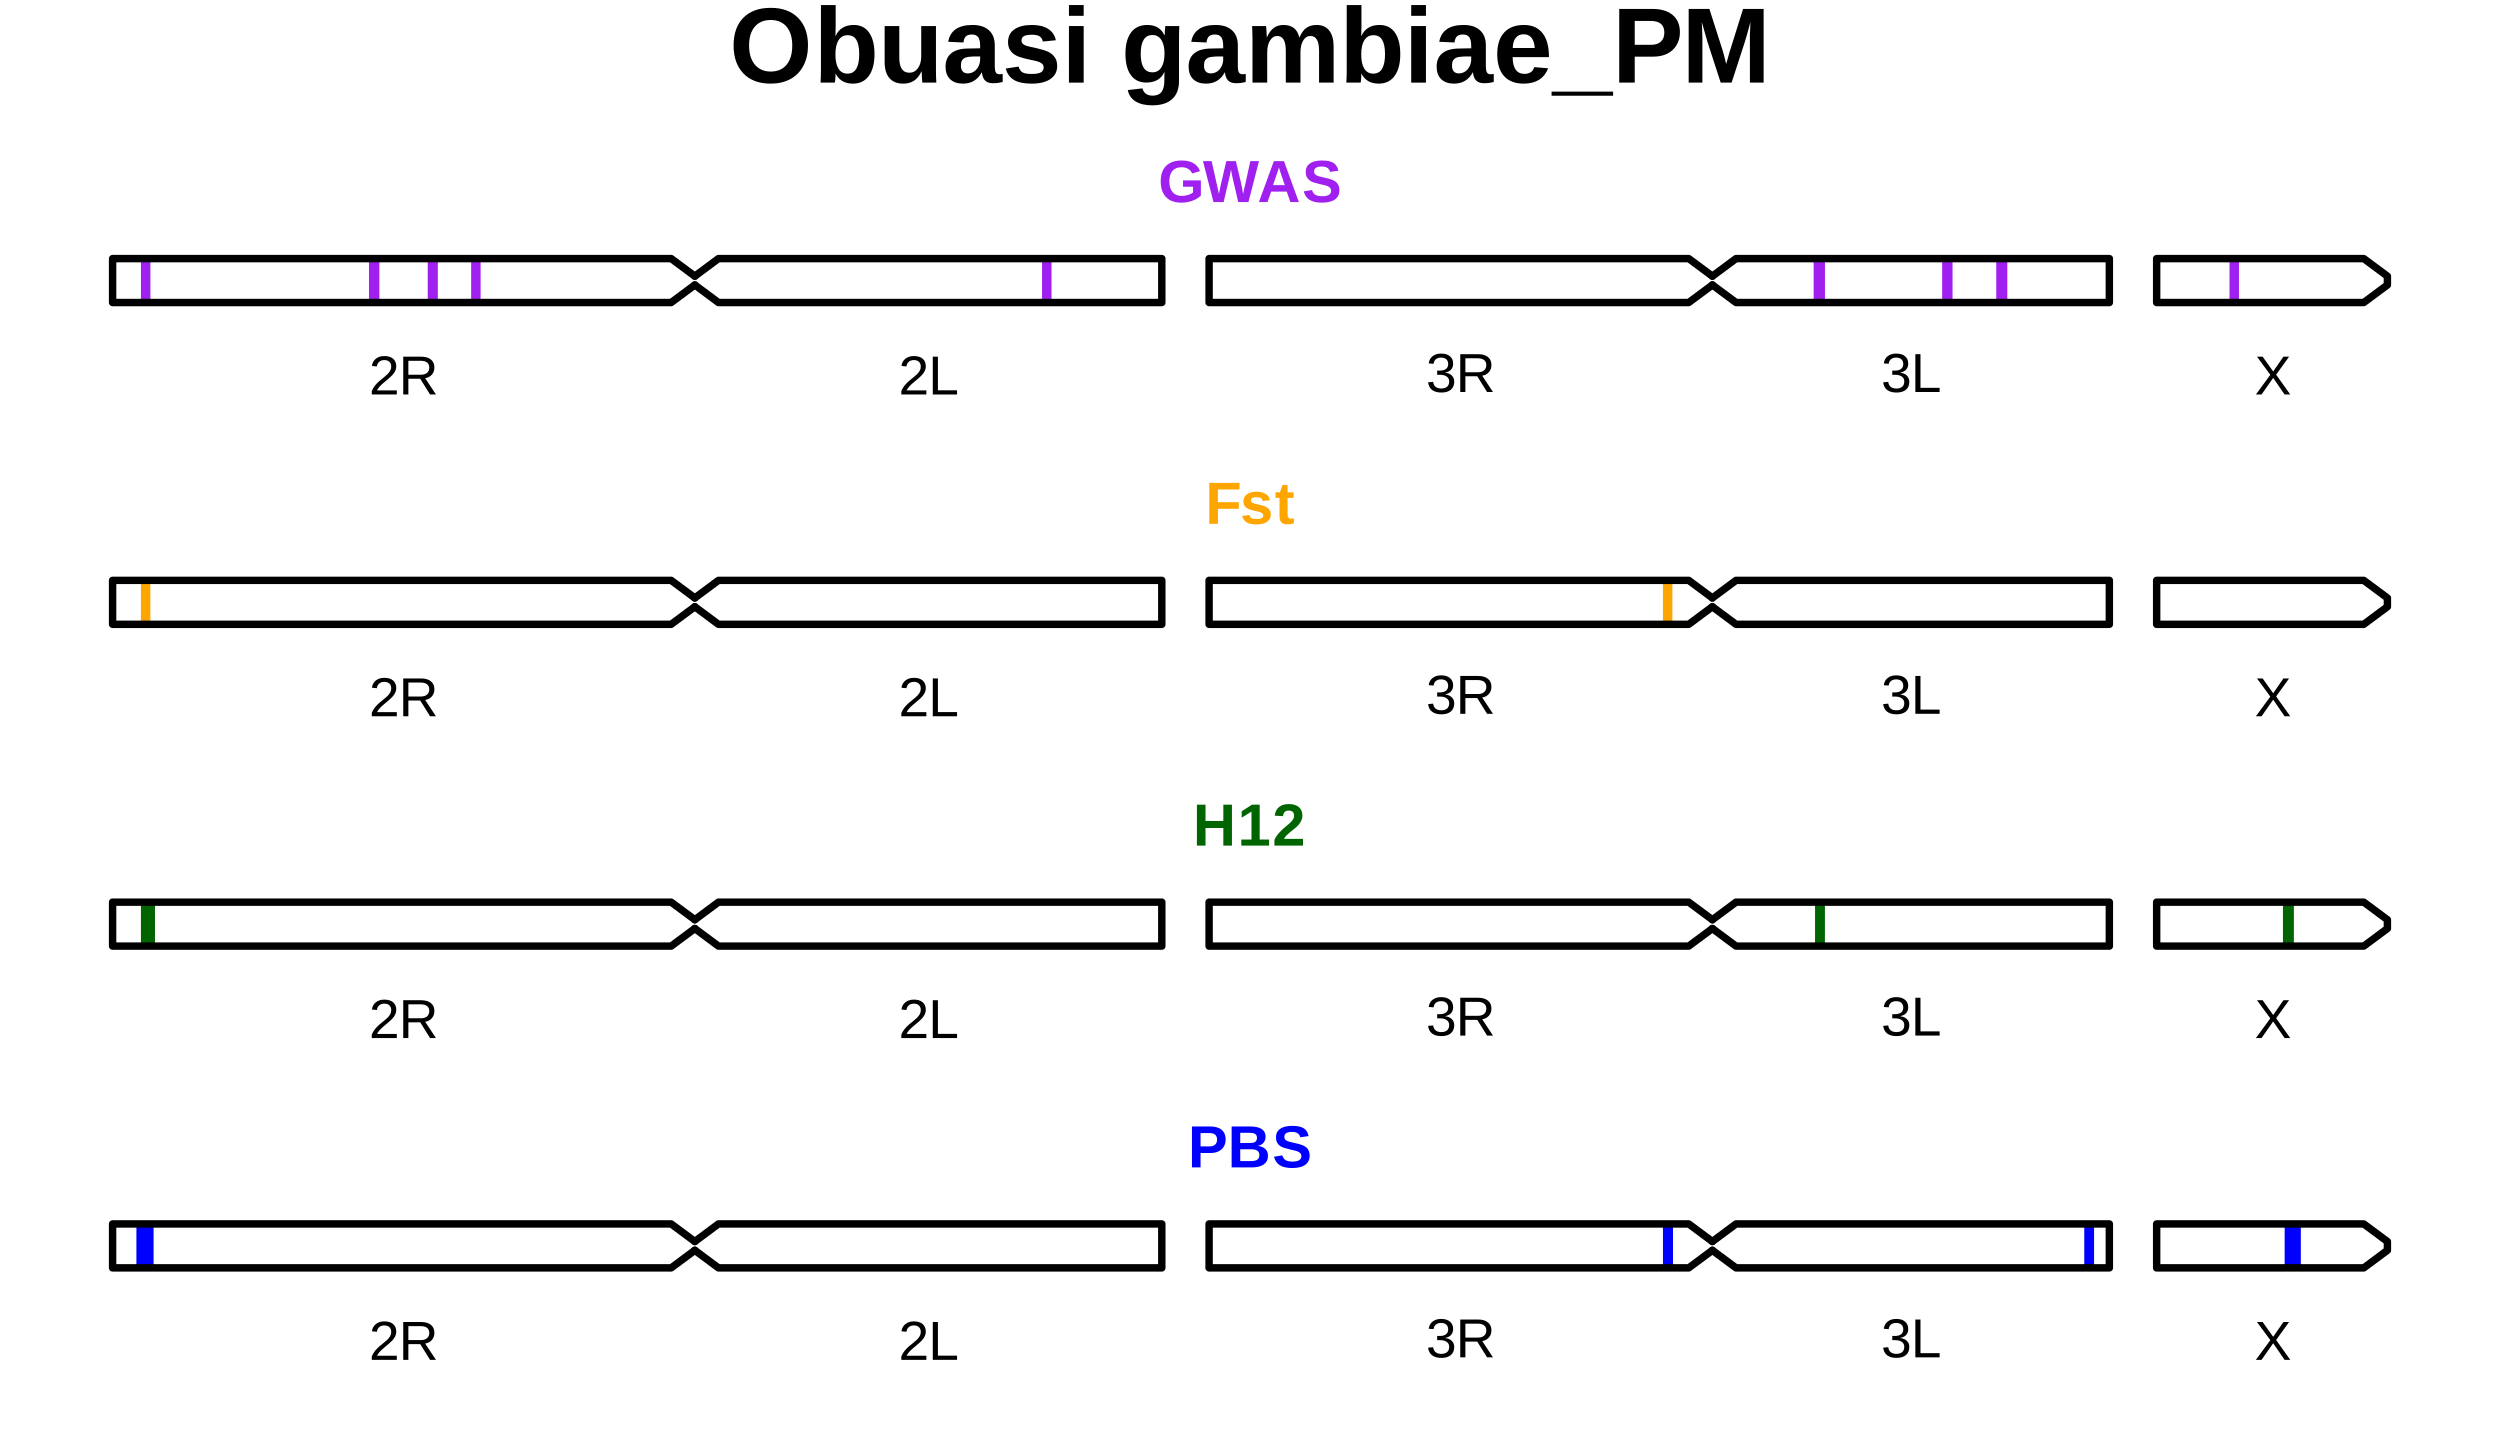 <?xml version="1.0" encoding="UTF-8"?>
<svg xmlns="http://www.w3.org/2000/svg" xmlns:xlink="http://www.w3.org/1999/xlink" width="504pt" height="288pt" viewBox="0 0 504 288" version="1.1">
<defs>
<g>
<symbol overflow="visible" id="glyph0-0">
<path style="stroke:none;" d="M 1.109 -7.625 L 7.203 -7.625 L 7.203 0 L 1.109 0 Z M 1.516 -7.219 L 1.516 -0.406 L 6.797 -0.406 L 6.797 -7.219 Z M 1.516 -7.219 "/>
</symbol>
<symbol overflow="visible" id="glyph0-1">
<path style="stroke:none;" d="M 0.562 0 L 0.562 -0.688 C 0.738 -1.113 0.957 -1.488 1.219 -1.812 C 1.488 -2.133 1.77 -2.426 2.062 -2.688 C 2.363 -2.945 2.656 -3.188 2.938 -3.406 C 3.227 -3.633 3.488 -3.859 3.719 -4.078 C 3.945 -4.305 4.129 -4.539 4.266 -4.781 C 4.41 -5.031 4.484 -5.312 4.484 -5.625 C 4.484 -6.039 4.359 -6.363 4.109 -6.594 C 3.867 -6.82 3.531 -6.938 3.094 -6.938 C 2.676 -6.938 2.332 -6.82 2.062 -6.594 C 1.801 -6.375 1.645 -6.062 1.594 -5.656 L 0.594 -5.75 C 0.664 -6.352 0.926 -6.836 1.375 -7.203 C 1.82 -7.566 2.395 -7.75 3.094 -7.75 C 3.863 -7.75 4.457 -7.566 4.875 -7.203 C 5.289 -6.836 5.5 -6.32 5.5 -5.656 C 5.5 -5.363 5.43 -5.066 5.297 -4.766 C 5.16 -4.473 4.957 -4.18 4.688 -3.891 C 4.414 -3.598 3.906 -3.145 3.156 -2.531 C 2.738 -2.195 2.406 -1.891 2.156 -1.609 C 1.914 -1.336 1.738 -1.078 1.625 -0.828 L 5.609 -0.828 L 5.609 0 Z M 0.562 0 "/>
</symbol>
<symbol overflow="visible" id="glyph0-2">
<path style="stroke:none;" d="M 6.312 0 L 4.328 -3.172 L 1.938 -3.172 L 1.938 0 L 0.906 0 L 0.906 -7.625 L 4.5 -7.625 C 5.363 -7.625 6.023 -7.43 6.484 -7.047 C 6.953 -6.672 7.188 -6.141 7.188 -5.453 C 7.188 -4.879 7.02 -4.398 6.688 -4.016 C 6.363 -3.629 5.91 -3.383 5.328 -3.281 L 7.5 0 Z M 6.156 -5.438 C 6.156 -5.883 6.004 -6.223 5.703 -6.453 C 5.398 -6.68 4.969 -6.797 4.406 -6.797 L 1.938 -6.797 L 1.938 -3.984 L 4.438 -3.984 C 4.988 -3.984 5.41 -4.109 5.703 -4.359 C 6.004 -4.617 6.156 -4.977 6.156 -5.438 Z M 6.156 -5.438 "/>
</symbol>
<symbol overflow="visible" id="glyph0-3">
<path style="stroke:none;" d="M 0.906 0 L 0.906 -7.625 L 1.938 -7.625 L 1.938 -0.844 L 5.797 -0.844 L 5.797 0 Z M 0.906 0 "/>
</symbol>
<symbol overflow="visible" id="glyph0-4">
<path style="stroke:none;" d="M 5.688 -2.109 C 5.688 -1.398 5.461 -0.852 5.016 -0.469 C 4.566 -0.082 3.926 0.109 3.094 0.109 C 2.32 0.109 1.703 -0.062 1.234 -0.406 C 0.773 -0.758 0.504 -1.273 0.422 -1.953 L 1.438 -2.047 C 1.562 -1.148 2.113 -0.703 3.094 -0.703 C 3.582 -0.703 3.969 -0.82 4.25 -1.062 C 4.531 -1.301 4.672 -1.66 4.672 -2.141 C 4.672 -2.555 4.508 -2.879 4.188 -3.109 C 3.863 -3.348 3.406 -3.469 2.812 -3.469 L 2.25 -3.469 L 2.25 -4.312 L 2.781 -4.312 C 3.32 -4.312 3.738 -4.426 4.031 -4.656 C 4.32 -4.883 4.469 -5.207 4.469 -5.625 C 4.469 -6.031 4.348 -6.348 4.109 -6.578 C 3.867 -6.816 3.508 -6.938 3.031 -6.938 C 2.602 -6.938 2.254 -6.828 1.984 -6.609 C 1.723 -6.391 1.57 -6.082 1.531 -5.688 L 0.547 -5.766 C 0.617 -6.379 0.879 -6.863 1.328 -7.219 C 1.773 -7.57 2.348 -7.75 3.047 -7.75 C 3.816 -7.75 4.41 -7.566 4.828 -7.203 C 5.254 -6.848 5.469 -6.352 5.469 -5.719 C 5.469 -5.238 5.332 -4.844 5.062 -4.531 C 4.789 -4.227 4.395 -4.023 3.875 -3.922 L 3.875 -3.891 C 4.445 -3.828 4.891 -3.633 5.203 -3.312 C 5.523 -3 5.688 -2.598 5.688 -2.109 Z M 5.688 -2.109 "/>
</symbol>
<symbol overflow="visible" id="glyph0-5">
<path style="stroke:none;" d="M 6.031 0 L 3.734 -3.344 L 1.391 0 L 0.25 0 L 3.156 -3.969 L 0.469 -7.625 L 1.609 -7.625 L 3.734 -4.641 L 5.797 -7.625 L 6.938 -7.625 L 4.328 -4 L 7.172 0 Z M 6.031 0 "/>
</symbol>
<symbol overflow="visible" id="glyph1-0">
<path style="stroke:none;" d="M 1.203 -8.25 L 7.797 -8.25 L 7.797 0 L 1.203 0 Z M 1.641 -7.812 L 1.641 -0.453 L 7.344 -0.453 L 7.344 -7.812 Z M 1.641 -7.812 "/>
</symbol>
<symbol overflow="visible" id="glyph1-1">
<path style="stroke:none;" d="M 4.719 -1.234 C 5.164 -1.234 5.598 -1.297 6.016 -1.422 C 6.441 -1.555 6.773 -1.727 7.016 -1.938 L 7.016 -3.078 L 5 -3.078 L 5 -4.359 L 8.594 -4.359 L 8.594 -1.312 C 8.156 -0.863 7.582 -0.508 6.875 -0.25 C 6.176 0 5.441 0.125 4.672 0.125 C 3.328 0.125 2.297 -0.242 1.578 -0.984 C 0.859 -1.734 0.5 -2.797 0.5 -4.172 C 0.5 -5.523 0.859 -6.562 1.578 -7.281 C 2.305 -8.008 3.352 -8.375 4.719 -8.375 C 6.656 -8.375 7.891 -7.66 8.422 -6.234 L 6.828 -5.75 C 6.648 -6.164 6.379 -6.477 6.016 -6.688 C 5.648 -6.906 5.219 -7.016 4.719 -7.016 C 3.906 -7.016 3.285 -6.77 2.859 -6.281 C 2.441 -5.789 2.234 -5.086 2.234 -4.172 C 2.234 -3.234 2.453 -2.508 2.891 -2 C 3.328 -1.488 3.938 -1.234 4.719 -1.234 Z M 4.719 -1.234 "/>
</symbol>
<symbol overflow="visible" id="glyph1-2">
<path style="stroke:none;" d="M 9.188 0 L 7.125 0 L 6.016 -4.781 C 5.879 -5.344 5.766 -5.93 5.672 -6.547 C 5.578 -6.023 5.5 -5.629 5.438 -5.359 C 5.375 -5.098 4.957 -3.312 4.188 0 L 2.141 0 L 0.016 -8.25 L 1.766 -8.25 L 2.953 -2.922 L 3.234 -1.641 C 3.336 -2.18 3.441 -2.695 3.547 -3.188 C 3.648 -3.688 4.039 -5.375 4.719 -8.25 L 6.656 -8.25 L 7.688 -3.859 C 7.77 -3.535 7.91 -2.797 8.109 -1.641 L 8.25 -2.312 L 8.562 -3.656 L 9.562 -8.25 L 11.312 -8.25 Z M 9.188 0 "/>
</symbol>
<symbol overflow="visible" id="glyph1-3">
<path style="stroke:none;" d="M 6.641 0 L 5.906 -2.109 L 2.766 -2.109 L 2.031 0 L 0.297 0 L 3.312 -8.25 L 5.344 -8.25 L 8.344 0 Z M 4.328 -6.984 L 4.297 -6.859 C 4.254 -6.711 4.207 -6.551 4.156 -6.375 C 4.102 -6.195 3.766 -5.207 3.141 -3.406 L 5.516 -3.406 L 4.703 -5.781 L 4.453 -6.578 Z M 4.328 -6.984 "/>
</symbol>
<symbol overflow="visible" id="glyph1-4">
<path style="stroke:none;" d="M 7.531 -2.375 C 7.531 -1.57 7.227 -0.953 6.625 -0.516 C 6.031 -0.086 5.156 0.125 4 0.125 C 2.938 0.125 2.102 -0.062 1.5 -0.438 C 0.906 -0.82 0.52 -1.395 0.344 -2.156 L 2.016 -2.422 C 2.129 -1.984 2.348 -1.664 2.672 -1.469 C 3.004 -1.27 3.461 -1.172 4.047 -1.172 C 5.254 -1.172 5.859 -1.539 5.859 -2.281 C 5.859 -2.508 5.785 -2.703 5.641 -2.859 C 5.504 -3.016 5.312 -3.141 5.062 -3.234 C 4.812 -3.336 4.328 -3.461 3.609 -3.609 C 2.992 -3.754 2.562 -3.867 2.312 -3.953 C 2.07 -4.047 1.852 -4.148 1.656 -4.266 C 1.469 -4.391 1.305 -4.535 1.172 -4.703 C 1.035 -4.867 0.926 -5.062 0.844 -5.281 C 0.77 -5.508 0.734 -5.773 0.734 -6.078 C 0.734 -6.816 1.016 -7.383 1.578 -7.781 C 2.141 -8.176 2.953 -8.375 4.016 -8.375 C 5.047 -8.375 5.816 -8.211 6.328 -7.891 C 6.836 -7.578 7.164 -7.051 7.312 -6.312 L 5.641 -6.078 C 5.555 -6.43 5.379 -6.695 5.109 -6.875 C 4.848 -7.062 4.473 -7.156 3.984 -7.156 C 2.941 -7.156 2.422 -6.828 2.422 -6.172 C 2.422 -5.953 2.473 -5.773 2.578 -5.641 C 2.691 -5.504 2.859 -5.391 3.078 -5.297 C 3.297 -5.203 3.738 -5.082 4.406 -4.938 C 5.195 -4.77 5.766 -4.613 6.109 -4.469 C 6.453 -4.32 6.723 -4.156 6.922 -3.969 C 7.117 -3.781 7.27 -3.551 7.375 -3.281 C 7.477 -3.02 7.531 -2.719 7.531 -2.375 Z M 7.531 -2.375 "/>
</symbol>
<symbol overflow="visible" id="glyph1-5">
<path style="stroke:none;" d="M 2.531 -6.922 L 2.531 -4.359 L 6.75 -4.359 L 6.75 -3.031 L 2.531 -3.031 L 2.531 0 L 0.797 0 L 0.797 -8.25 L 6.891 -8.25 L 6.891 -6.922 Z M 2.531 -6.922 "/>
</symbol>
<symbol overflow="visible" id="glyph1-6">
<path style="stroke:none;" d="M 6.188 -1.859 C 6.188 -1.242 5.93 -0.758 5.422 -0.406 C 4.922 -0.051 4.227 0.125 3.344 0.125 C 2.477 0.125 1.812 -0.008 1.344 -0.281 C 0.883 -0.562 0.578 -0.992 0.422 -1.578 L 1.875 -1.797 C 1.957 -1.492 2.098 -1.281 2.297 -1.156 C 2.492 -1.031 2.844 -0.969 3.344 -0.969 C 3.801 -0.969 4.133 -1.023 4.344 -1.141 C 4.562 -1.266 4.672 -1.453 4.672 -1.703 C 4.672 -1.898 4.582 -2.055 4.406 -2.172 C 4.238 -2.297 3.953 -2.398 3.547 -2.484 C 2.617 -2.672 1.992 -2.844 1.672 -3 C 1.348 -3.156 1.098 -3.359 0.922 -3.609 C 0.754 -3.859 0.672 -4.172 0.672 -4.547 C 0.672 -5.148 0.906 -5.617 1.375 -5.953 C 1.844 -6.297 2.504 -6.469 3.359 -6.469 C 4.109 -6.469 4.711 -6.316 5.172 -6.016 C 5.629 -5.723 5.914 -5.301 6.031 -4.75 L 4.578 -4.594 C 4.523 -4.852 4.406 -5.047 4.219 -5.172 C 4.039 -5.305 3.754 -5.375 3.359 -5.375 C 2.961 -5.375 2.664 -5.32 2.469 -5.219 C 2.281 -5.113 2.188 -4.945 2.188 -4.719 C 2.188 -4.531 2.258 -4.383 2.406 -4.281 C 2.562 -4.176 2.816 -4.086 3.172 -4.016 C 3.672 -3.91 4.109 -3.805 4.484 -3.703 C 4.867 -3.598 5.176 -3.469 5.406 -3.312 C 5.645 -3.164 5.832 -2.973 5.969 -2.734 C 6.113 -2.504 6.188 -2.211 6.188 -1.859 Z M 6.188 -1.859 "/>
</symbol>
<symbol overflow="visible" id="glyph1-7">
<path style="stroke:none;" d="M 2.469 0.109 C 1.977 0.109 1.602 -0.02 1.344 -0.281 C 1.082 -0.551 0.953 -0.953 0.953 -1.484 L 0.953 -5.234 L 0.141 -5.234 L 0.141 -6.344 L 1.031 -6.344 L 1.547 -7.828 L 2.578 -7.828 L 2.578 -6.344 L 3.781 -6.344 L 3.781 -5.234 L 2.578 -5.234 L 2.578 -1.938 C 2.578 -1.625 2.633 -1.395 2.75 -1.25 C 2.875 -1.102 3.055 -1.031 3.297 -1.031 C 3.43 -1.031 3.613 -1.055 3.844 -1.109 L 3.844 -0.094 C 3.438 0.039 2.977 0.109 2.469 0.109 Z M 2.469 0.109 "/>
</symbol>
<symbol overflow="visible" id="glyph1-8">
<path style="stroke:none;" d="M 6.125 0 L 6.125 -3.547 L 2.531 -3.547 L 2.531 0 L 0.797 0 L 0.797 -8.25 L 2.531 -8.25 L 2.531 -4.969 L 6.125 -4.969 L 6.125 -8.25 L 7.859 -8.25 L 7.859 0 Z M 6.125 0 "/>
</symbol>
<symbol overflow="visible" id="glyph1-9">
<path style="stroke:none;" d="M 0.75 0 L 0.75 -1.219 L 2.797 -1.219 L 2.797 -6.859 L 0.828 -5.625 L 0.828 -6.922 L 2.891 -8.25 L 4.453 -8.25 L 4.453 -1.219 L 6.344 -1.219 L 6.344 0 Z M 0.75 0 "/>
</symbol>
<symbol overflow="visible" id="glyph1-10">
<path style="stroke:none;" d="M 0.422 0 L 0.422 -1.141 C 0.629 -1.617 0.93 -2.082 1.328 -2.531 C 1.723 -2.977 2.223 -3.445 2.828 -3.938 C 3.41 -4.406 3.816 -4.789 4.047 -5.094 C 4.273 -5.395 4.391 -5.691 4.391 -5.984 C 4.391 -6.703 4.031 -7.062 3.312 -7.062 C 2.957 -7.062 2.688 -6.969 2.5 -6.781 C 2.32 -6.594 2.203 -6.312 2.141 -5.938 L 0.484 -6.031 C 0.578 -6.789 0.863 -7.367 1.344 -7.766 C 1.82 -8.172 2.473 -8.375 3.297 -8.375 C 4.191 -8.375 4.875 -8.172 5.344 -7.766 C 5.82 -7.359 6.062 -6.789 6.062 -6.062 C 6.062 -5.676 5.984 -5.328 5.828 -5.016 C 5.68 -4.703 5.488 -4.41 5.25 -4.141 C 5.008 -3.879 4.742 -3.633 4.453 -3.406 C 4.16 -3.176 3.879 -2.953 3.609 -2.734 C 3.336 -2.516 3.086 -2.289 2.859 -2.062 C 2.641 -1.844 2.473 -1.609 2.359 -1.359 L 6.188 -1.359 L 6.188 0 Z M 0.422 0 "/>
</symbol>
<symbol overflow="visible" id="glyph1-11">
<path style="stroke:none;" d="M 7.594 -5.641 C 7.594 -5.109 7.473 -4.633 7.234 -4.219 C 6.992 -3.801 6.645 -3.477 6.188 -3.25 C 5.738 -3.02 5.203 -2.906 4.578 -2.906 L 2.531 -2.906 L 2.531 0 L 0.797 0 L 0.797 -8.25 L 4.516 -8.25 C 5.504 -8.25 6.266 -8.02 6.797 -7.562 C 7.328 -7.113 7.594 -6.473 7.594 -5.641 Z M 5.859 -5.609 C 5.859 -6.484 5.344 -6.922 4.312 -6.922 L 2.531 -6.922 L 2.531 -4.234 L 4.359 -4.234 C 4.836 -4.234 5.207 -4.352 5.469 -4.594 C 5.727 -4.832 5.859 -5.172 5.859 -5.609 Z M 5.859 -5.609 "/>
</symbol>
<symbol overflow="visible" id="glyph1-12">
<path style="stroke:none;" d="M 8.125 -2.359 C 8.125 -1.609 7.844 -1.023 7.281 -0.609 C 6.719 -0.203 5.938 0 4.938 0 L 0.797 0 L 0.797 -8.25 L 4.578 -8.25 C 5.586 -8.25 6.348 -8.07 6.859 -7.719 C 7.379 -7.375 7.641 -6.863 7.641 -6.188 C 7.641 -5.719 7.508 -5.32 7.25 -5 C 7 -4.676 6.609 -4.457 6.078 -4.344 C 6.742 -4.258 7.25 -4.047 7.594 -3.703 C 7.945 -3.367 8.125 -2.922 8.125 -2.359 Z M 5.906 -5.953 C 5.906 -6.316 5.785 -6.578 5.547 -6.734 C 5.316 -6.891 4.969 -6.969 4.5 -6.969 L 2.531 -6.969 L 2.531 -4.922 L 4.516 -4.922 C 5.004 -4.922 5.359 -5.004 5.578 -5.172 C 5.797 -5.348 5.906 -5.609 5.906 -5.953 Z M 6.391 -2.484 C 6.391 -3.266 5.832 -3.656 4.719 -3.656 L 2.531 -3.656 L 2.531 -1.281 L 4.781 -1.281 C 5.344 -1.281 5.75 -1.379 6 -1.578 C 6.258 -1.785 6.391 -2.086 6.391 -2.484 Z M 6.391 -2.484 "/>
</symbol>
<symbol overflow="visible" id="glyph2-0">
<path style="stroke:none;" d="M 2.156 -14.859 L 14.016 -14.859 L 14.016 0 L 2.156 0 Z M 2.969 -14.062 L 2.969 -0.797 L 13.219 -0.797 L 13.219 -14.062 Z M 2.969 -14.062 "/>
</symbol>
<symbol overflow="visible" id="glyph2-1">
<path style="stroke:none;" d="M 15.891 -7.5 C 15.891 -5.945 15.582 -4.582 14.969 -3.406 C 14.363 -2.238 13.488 -1.344 12.344 -0.719 C 11.207 -0.102 9.879 0.203 8.359 0.203 C 6.023 0.203 4.195 -0.477 2.875 -1.844 C 1.551 -3.219 0.891 -5.102 0.891 -7.5 C 0.891 -9.883 1.547 -11.742 2.859 -13.078 C 4.18 -14.41 6.02 -15.078 8.375 -15.078 C 10.738 -15.078 12.582 -14.398 13.906 -13.047 C 15.227 -11.703 15.891 -9.852 15.891 -7.5 Z M 12.719 -7.5 C 12.719 -9.102 12.336 -10.359 11.578 -11.266 C 10.816 -12.172 9.75 -12.625 8.375 -12.625 C 6.988 -12.625 5.914 -12.172 5.156 -11.266 C 4.395 -10.367 4.016 -9.113 4.016 -7.5 C 4.016 -5.863 4.398 -4.578 5.172 -3.641 C 5.953 -2.703 7.016 -2.234 8.359 -2.234 C 9.754 -2.234 10.828 -2.691 11.578 -3.609 C 12.336 -4.523 12.719 -5.82 12.719 -7.5 Z M 12.719 -7.5 "/>
</symbol>
<symbol overflow="visible" id="glyph2-2">
<path style="stroke:none;" d="M 12.297 -5.75 C 12.297 -3.863 11.914 -2.398 11.156 -1.359 C 10.406 -0.316 9.328 0.203 7.922 0.203 C 7.117 0.203 6.422 0.031 5.828 -0.312 C 5.234 -0.664 4.781 -1.172 4.469 -1.828 L 4.453 -1.828 C 4.453 -1.586 4.438 -1.25 4.406 -0.812 C 4.375 -0.383 4.336 -0.113 4.297 0 L 1.422 0 C 1.473 -0.656 1.5 -1.523 1.5 -2.609 L 1.5 -15.641 L 4.469 -15.641 L 4.469 -11.281 L 4.422 -9.422 L 4.469 -9.422 C 5.133 -10.891 6.352 -11.625 8.125 -11.625 C 9.469 -11.625 10.5 -11.109 11.219 -10.078 C 11.938 -9.055 12.297 -7.613 12.297 -5.75 Z M 9.219 -5.75 C 9.219 -7.039 9.023 -8 8.641 -8.625 C 8.266 -9.25 7.68 -9.562 6.891 -9.562 C 6.086 -9.562 5.473 -9.223 5.047 -8.547 C 4.629 -7.879 4.422 -6.914 4.422 -5.656 C 4.422 -4.445 4.625 -3.504 5.031 -2.828 C 5.445 -2.148 6.055 -1.812 6.859 -1.812 C 8.43 -1.812 9.219 -3.125 9.219 -5.75 Z M 9.219 -5.75 "/>
</symbol>
<symbol overflow="visible" id="glyph2-3">
<path style="stroke:none;" d="M 4.297 -11.406 L 4.297 -5.016 C 4.297 -3.004 4.973 -2 6.328 -2 C 7.047 -2 7.625 -2.305 8.062 -2.922 C 8.5 -3.535 8.719 -4.328 8.719 -5.297 L 8.719 -11.406 L 11.688 -11.406 L 11.688 -2.547 C 11.688 -1.578 11.711 -0.727 11.766 0 L 8.938 0 C 8.852 -1.008 8.812 -1.766 8.812 -2.266 L 8.766 -2.266 C 8.367 -1.398 7.863 -0.77 7.25 -0.375 C 6.645 0.008 5.926 0.203 5.094 0.203 C 3.883 0.203 2.957 -0.164 2.312 -0.906 C 1.664 -1.645 1.344 -2.734 1.344 -4.172 L 1.344 -11.406 Z M 4.297 -11.406 "/>
</symbol>
<symbol overflow="visible" id="glyph2-4">
<path style="stroke:none;" d="M 4.141 0.203 C 3.035 0.203 2.172 -0.094 1.547 -0.688 C 0.93 -1.289 0.625 -2.133 0.625 -3.219 C 0.625 -4.406 1.008 -5.305 1.781 -5.922 C 2.551 -6.547 3.672 -6.863 5.141 -6.875 L 7.594 -6.922 L 7.594 -7.5 C 7.594 -8.238 7.461 -8.789 7.203 -9.156 C 6.941 -9.52 6.516 -9.703 5.922 -9.703 C 5.379 -9.703 4.977 -9.578 4.719 -9.328 C 4.457 -9.078 4.297 -8.664 4.234 -8.094 L 1.156 -8.234 C 1.344 -9.348 1.848 -10.191 2.672 -10.766 C 3.492 -11.336 4.617 -11.625 6.047 -11.625 C 7.492 -11.625 8.602 -11.266 9.375 -10.547 C 10.156 -9.836 10.547 -8.832 10.547 -7.531 L 10.547 -3.375 C 10.547 -2.738 10.617 -2.297 10.766 -2.047 C 10.91 -1.805 11.156 -1.688 11.5 -1.688 C 11.719 -1.688 11.93 -1.707 12.141 -1.75 L 12.141 -0.141 C 11.973 -0.098 11.816 -0.062 11.672 -0.031 C 11.535 0 11.395 0.023 11.25 0.047 C 11.113 0.066 10.961 0.082 10.797 0.094 C 10.641 0.113 10.457 0.125 10.25 0.125 C 9.5 0.125 8.945 -0.055 8.594 -0.422 C 8.238 -0.785 8.023 -1.32 7.953 -2.031 L 7.891 -2.031 C 7.066 -0.539 5.816 0.203 4.141 0.203 Z M 7.594 -5.281 L 6.078 -5.266 C 5.391 -5.234 4.898 -5.156 4.609 -5.031 C 4.316 -4.906 4.094 -4.719 3.938 -4.469 C 3.789 -4.219 3.719 -3.879 3.719 -3.453 C 3.719 -2.91 3.844 -2.508 4.094 -2.25 C 4.344 -1.988 4.676 -1.859 5.094 -1.859 C 5.551 -1.859 5.973 -1.984 6.359 -2.234 C 6.742 -2.484 7.047 -2.832 7.266 -3.281 C 7.484 -3.727 7.594 -4.203 7.594 -4.703 Z M 7.594 -5.281 "/>
</symbol>
<symbol overflow="visible" id="glyph2-5">
<path style="stroke:none;" d="M 11.125 -3.328 C 11.125 -2.223 10.672 -1.359 9.766 -0.734 C 8.859 -0.109 7.609 0.203 6.016 0.203 C 4.453 0.203 3.254 -0.039 2.422 -0.531 C 1.586 -1.031 1.035 -1.801 0.766 -2.844 L 3.359 -3.234 C 3.504 -2.691 3.758 -2.305 4.125 -2.078 C 4.488 -1.859 5.117 -1.75 6.016 -1.75 C 6.848 -1.75 7.453 -1.852 7.828 -2.062 C 8.211 -2.281 8.406 -2.613 8.406 -3.062 C 8.406 -3.426 8.25 -3.711 7.938 -3.922 C 7.633 -4.141 7.117 -4.32 6.391 -4.469 C 4.711 -4.801 3.582 -5.109 3 -5.391 C 2.414 -5.672 1.973 -6.039 1.672 -6.5 C 1.367 -6.957 1.219 -7.516 1.219 -8.172 C 1.219 -9.266 1.633 -10.113 2.469 -10.719 C 3.312 -11.32 4.504 -11.625 6.047 -11.625 C 7.398 -11.625 8.488 -11.359 9.312 -10.828 C 10.133 -10.305 10.648 -9.547 10.859 -8.547 L 8.234 -8.281 C 8.148 -8.738 7.941 -9.082 7.609 -9.312 C 7.273 -9.539 6.754 -9.656 6.047 -9.656 C 5.336 -9.656 4.805 -9.566 4.453 -9.391 C 4.109 -9.211 3.938 -8.91 3.938 -8.484 C 3.938 -8.16 4.07 -7.898 4.344 -7.703 C 4.613 -7.504 5.066 -7.344 5.703 -7.219 C 6.598 -7.039 7.391 -6.852 8.078 -6.656 C 8.773 -6.469 9.332 -6.238 9.75 -5.969 C 10.164 -5.695 10.5 -5.352 10.75 -4.938 C 11 -4.52 11.125 -3.984 11.125 -3.328 Z M 11.125 -3.328 "/>
</symbol>
<symbol overflow="visible" id="glyph2-6">
<path style="stroke:none;" d="M 1.5 -13.469 L 1.5 -15.641 L 4.469 -15.641 L 4.469 -13.469 Z M 1.5 0 L 1.5 -11.406 L 4.469 -11.406 L 4.469 0 Z M 1.5 0 "/>
</symbol>
<symbol overflow="visible" id="glyph2-7">
<path style="stroke:none;" d=""/>
</symbol>
<symbol overflow="visible" id="glyph2-8">
<path style="stroke:none;" d="M 6.281 4.578 C 4.895 4.578 3.773 4.312 2.922 3.781 C 2.078 3.25 1.555 2.488 1.359 1.5 L 4.328 1.156 C 4.43 1.613 4.656 1.973 5 2.234 C 5.352 2.492 5.812 2.625 6.375 2.625 C 7.195 2.625 7.797 2.367 8.172 1.859 C 8.547 1.359 8.734 0.609 8.734 -0.391 L 8.734 -0.984 L 8.766 -2.125 L 8.734 -2.125 C 8.086 -0.719 6.867 -0.016 5.078 -0.016 C 3.742 -0.016 2.711 -0.516 1.984 -1.516 C 1.254 -2.516 0.891 -3.941 0.891 -5.797 C 0.891 -7.66 1.266 -9.098 2.016 -10.109 C 2.766 -11.117 3.859 -11.625 5.297 -11.625 C 6.953 -11.625 8.098 -10.941 8.734 -9.578 L 8.797 -9.578 C 8.797 -9.816 8.812 -10.145 8.844 -10.562 C 8.875 -10.988 8.906 -11.27 8.938 -11.406 L 11.75 -11.406 C 11.707 -10.645 11.688 -9.766 11.688 -8.766 L 11.688 -0.344 C 11.688 1.281 11.223 2.504 10.297 3.328 C 9.379 4.16 8.039 4.578 6.281 4.578 Z M 8.766 -5.859 C 8.766 -7.035 8.551 -7.953 8.125 -8.609 C 7.707 -9.266 7.113 -9.594 6.344 -9.594 C 4.758 -9.594 3.969 -8.328 3.969 -5.797 C 3.969 -3.316 4.754 -2.078 6.328 -2.078 C 7.109 -2.078 7.707 -2.406 8.125 -3.062 C 8.551 -3.719 8.766 -4.648 8.766 -5.859 Z M 8.766 -5.859 "/>
</symbol>
<symbol overflow="visible" id="glyph2-9">
<path style="stroke:none;" d="M 8.219 0 L 8.219 -6.406 C 8.219 -8.406 7.645 -9.406 6.5 -9.406 C 5.895 -9.406 5.406 -9.098 5.031 -8.484 C 4.656 -7.879 4.469 -7.086 4.469 -6.109 L 4.469 0 L 1.5 0 L 1.5 -8.859 C 1.5 -9.473 1.488 -9.973 1.469 -10.359 C 1.457 -10.742 1.441 -11.094 1.422 -11.406 L 4.25 -11.406 C 4.27 -11.27 4.297 -10.91 4.328 -10.328 C 4.367 -9.754 4.391 -9.359 4.391 -9.141 L 4.422 -9.141 C 4.797 -10.016 5.254 -10.645 5.797 -11.031 C 6.336 -11.426 6.988 -11.625 7.75 -11.625 C 9.488 -11.625 10.547 -10.797 10.922 -9.141 L 10.984 -9.141 C 11.367 -10.023 11.832 -10.66 12.375 -11.047 C 12.914 -11.43 13.602 -11.625 14.438 -11.625 C 15.551 -11.625 16.398 -11.242 16.984 -10.484 C 17.566 -9.734 17.859 -8.656 17.859 -7.25 L 17.859 0 L 14.922 0 L 14.922 -6.406 C 14.922 -8.406 14.344 -9.406 13.188 -9.406 C 12.613 -9.406 12.141 -9.125 11.766 -8.562 C 11.398 -8.008 11.203 -7.238 11.172 -6.25 L 11.172 0 Z M 8.219 0 "/>
</symbol>
<symbol overflow="visible" id="glyph2-10">
<path style="stroke:none;" d="M 6.172 0.203 C 4.461 0.203 3.145 -0.301 2.219 -1.312 C 1.301 -2.332 0.844 -3.812 0.844 -5.75 C 0.844 -7.633 1.305 -9.082 2.234 -10.094 C 3.172 -11.113 4.5 -11.625 6.219 -11.625 C 7.852 -11.625 9.102 -11.078 9.969 -9.984 C 10.832 -8.898 11.266 -7.312 11.266 -5.219 L 11.266 -5.141 L 3.953 -5.141 C 3.953 -4.023 4.156 -3.18 4.562 -2.609 C 4.977 -2.047 5.566 -1.766 6.328 -1.766 C 7.367 -1.766 8.031 -2.219 8.312 -3.125 L 11.109 -2.891 C 10.297 -0.828 8.648 0.203 6.172 0.203 Z M 6.172 -9.75 C 5.484 -9.75 4.945 -9.504 4.562 -9.016 C 4.188 -8.535 3.988 -7.859 3.969 -6.984 L 8.406 -6.984 C 8.344 -7.91 8.117 -8.602 7.734 -9.062 C 7.348 -9.52 6.828 -9.75 6.172 -9.75 Z M 6.172 -9.75 "/>
</symbol>
<symbol overflow="visible" id="glyph2-11">
<path style="stroke:none;" d="M -0.203 2.641 L -0.203 1.812 L 12.203 1.812 L 12.203 2.641 Z M -0.203 2.641 "/>
</symbol>
<symbol overflow="visible" id="glyph2-12">
<path style="stroke:none;" d="M 13.672 -10.156 C 13.672 -9.195 13.453 -8.344 13.016 -7.594 C 12.578 -6.844 11.953 -6.258 11.141 -5.844 C 10.328 -5.438 9.363 -5.234 8.25 -5.234 L 4.562 -5.234 L 4.562 0 L 1.438 0 L 1.438 -14.859 L 8.125 -14.859 C 9.895 -14.859 11.258 -14.445 12.219 -13.625 C 13.188 -12.812 13.672 -11.656 13.672 -10.156 Z M 10.531 -10.094 C 10.531 -11.656 9.609 -12.438 7.766 -12.438 L 4.562 -12.438 L 4.562 -7.625 L 7.859 -7.625 C 8.711 -7.625 9.367 -7.836 9.828 -8.266 C 10.297 -8.691 10.531 -9.301 10.531 -10.094 Z M 10.531 -10.094 "/>
</symbol>
<symbol overflow="visible" id="glyph2-13">
<path style="stroke:none;" d="M 13.781 0 L 13.781 -9 C 13.781 -9.207 13.781 -9.41 13.781 -9.609 C 13.789 -9.816 13.828 -10.691 13.891 -12.234 C 13.391 -10.348 13.02 -9.031 12.781 -8.281 L 10.094 0 L 7.891 0 L 5.203 -8.281 L 4.078 -12.234 C 4.16 -10.609 4.203 -9.531 4.203 -9 L 4.203 0 L 1.438 0 L 1.438 -14.859 L 5.609 -14.859 L 8.266 -6.547 L 8.5 -5.75 L 9 -3.75 L 9.672 -6.141 L 12.406 -14.859 L 16.547 -14.859 L 16.547 0 Z M 13.781 0 "/>
</symbol>
</g>
</defs>
<g id="surface41">
<rect x="0" y="0" width="504" height="288" style="fill:rgb(100%,100%,100%);fill-opacity:1;stroke:none;"/>
<path style=" stroke:none;fill-rule:nonzero;fill:rgb(62.745%,12.549%,94.118%);fill-opacity:1;" d="M 210.078 60.988 L 211.984 60.988 L 211.984 52.129 L 210.078 52.129 Z M 210.078 60.988 "/>
<path style=" stroke:none;fill-rule:nonzero;fill:rgb(62.745%,12.549%,94.118%);fill-opacity:1;" d="M 28.414 60.988 L 30.32 60.988 L 30.32 52.129 L 28.414 52.129 Z M 28.414 60.988 "/>
<path style=" stroke:none;fill-rule:nonzero;fill:rgb(62.745%,12.549%,94.118%);fill-opacity:1;" d="M 74.387 60.988 L 76.293 60.988 L 76.293 52.129 L 74.387 52.129 Z M 74.387 60.988 "/>
<path style=" stroke:none;fill-rule:nonzero;fill:rgb(62.745%,12.549%,94.118%);fill-opacity:1;" d="M 74.578 60.988 L 76.484 60.988 L 76.484 52.129 L 74.578 52.129 Z M 74.578 60.988 "/>
<path style=" stroke:none;fill-rule:nonzero;fill:rgb(62.745%,12.549%,94.118%);fill-opacity:1;" d="M 86.23 60.988 L 88.137 60.988 L 88.137 52.129 L 86.23 52.129 Z M 86.23 60.988 "/>
<path style=" stroke:none;fill-rule:nonzero;fill:rgb(62.745%,12.549%,94.118%);fill-opacity:1;" d="M 86.352 60.988 L 88.258 60.988 L 88.258 52.129 L 86.352 52.129 Z M 86.352 60.988 "/>
<path style=" stroke:none;fill-rule:nonzero;fill:rgb(62.745%,12.549%,94.118%);fill-opacity:1;" d="M 94.984 60.988 L 96.891 60.988 L 96.891 52.129 L 94.984 52.129 Z M 94.984 60.988 "/>
<path style=" stroke:none;fill-rule:nonzero;fill:rgb(62.745%,12.549%,94.118%);fill-opacity:1;" d="M 365.629 60.988 L 367.535 60.988 L 367.535 52.129 L 365.629 52.129 Z M 365.629 60.988 "/>
<path style=" stroke:none;fill-rule:nonzero;fill:rgb(62.745%,12.549%,94.118%);fill-opacity:1;" d="M 366.004 60.988 L 367.91 60.988 L 367.91 52.129 L 366.004 52.129 Z M 366.004 60.988 "/>
<path style=" stroke:none;fill-rule:nonzero;fill:rgb(62.745%,12.549%,94.118%);fill-opacity:1;" d="M 391.543 60.988 L 393.449 60.988 L 393.449 52.129 L 391.543 52.129 Z M 391.543 60.988 "/>
<path style=" stroke:none;fill-rule:nonzero;fill:rgb(62.745%,12.549%,94.118%);fill-opacity:1;" d="M 391.723 60.988 L 393.629 60.988 L 393.629 52.129 L 391.723 52.129 Z M 391.723 60.988 "/>
<path style=" stroke:none;fill-rule:nonzero;fill:rgb(62.745%,12.549%,94.118%);fill-opacity:1;" d="M 402.445 60.988 L 404.352 60.988 L 404.352 52.129 L 402.445 52.129 Z M 402.445 60.988 "/>
<path style=" stroke:none;fill-rule:nonzero;fill:rgb(62.745%,12.549%,94.118%);fill-opacity:1;" d="M 402.625 60.988 L 404.531 60.988 L 404.531 52.129 L 402.625 52.129 Z M 402.625 60.988 "/>
<path style=" stroke:none;fill-rule:nonzero;fill:rgb(62.745%,12.549%,94.118%);fill-opacity:1;" d="M 402.773 60.988 L 404.68 60.988 L 404.68 52.129 L 402.773 52.129 Z M 402.773 60.988 "/>
<path style=" stroke:none;fill-rule:nonzero;fill:rgb(62.745%,12.549%,94.118%);fill-opacity:1;" d="M 449.469 60.988 L 451.375 60.988 L 451.375 52.129 L 449.469 52.129 Z M 449.469 60.988 "/>
<path style="fill:none;stroke-width:1.5;stroke-linecap:round;stroke-linejoin:round;stroke:rgb(0%,0%,0%);stroke-opacity:1;stroke-miterlimit:10;" d="M 140.074 57.445 L 135.305 60.988 L 22.699 60.988 L 22.699 52.133 L 135.305 52.133 L 140.074 55.676 "/>
<g style="fill:rgb(0%,0%,0%);fill-opacity:1;">
  <use xlink:href="#glyph0-1" x="74.387" y="79.529"/>
  <use xlink:href="#glyph0-2" x="80.387" y="79.529"/>
</g>
<path style="fill:none;stroke-width:1.5;stroke-linecap:round;stroke-linejoin:round;stroke:rgb(0%,0%,0%);stroke-opacity:1;stroke-miterlimit:10;" d="M 140.074 55.676 L 144.84 52.133 L 234.219 52.133 L 234.219 60.988 L 144.84 60.988 L 140.074 57.445 "/>
<g style="fill:rgb(0%,0%,0%);fill-opacity:1;">
  <use xlink:href="#glyph0-1" x="181.145" y="79.529"/>
  <use xlink:href="#glyph0-3" x="187.145" y="79.529"/>
</g>
<path style="fill:none;stroke-width:1.5;stroke-linecap:round;stroke-linejoin:round;stroke:rgb(0%,0%,0%);stroke-opacity:1;stroke-miterlimit:10;" d="M 345.215 57.445 L 340.445 60.988 L 243.754 60.988 L 243.754 52.133 L 340.445 52.133 L 345.215 55.676 "/>
<g style="fill:rgb(0%,0%,0%);fill-opacity:1;">
  <use xlink:href="#glyph0-4" x="287.484" y="79.029"/>
  <use xlink:href="#glyph0-2" x="293.484" y="79.029"/>
</g>
<path style="fill:none;stroke-width:1.5;stroke-linecap:round;stroke-linejoin:round;stroke:rgb(0%,0%,0%);stroke-opacity:1;stroke-miterlimit:10;" d="M 345.215 55.676 L 349.984 52.133 L 425.246 52.133 L 425.246 60.988 L 349.984 60.988 L 345.215 57.445 "/>
<g style="fill:rgb(0%,0%,0%);fill-opacity:1;">
  <use xlink:href="#glyph0-4" x="379.23" y="79.029"/>
  <use xlink:href="#glyph0-3" x="385.23" y="79.029"/>
</g>
<path style="fill:none;stroke-width:1.5;stroke-linecap:round;stroke-linejoin:round;stroke:rgb(0%,0%,0%);stroke-opacity:1;stroke-miterlimit:10;" d="M 434.781 60.988 L 434.781 52.133 L 476.535 52.133 L 481.301 55.676 L 481.301 57.445 L 476.535 60.988 L 434.781 60.988 "/>
<g style="fill:rgb(0%,0%,0%);fill-opacity:1;">
  <use xlink:href="#glyph0-5" x="454.539" y="79.529"/>
</g>
<g style="fill:rgb(62.745%,12.549%,94.118%);fill-opacity:1;">
  <use xlink:href="#glyph1-1" x="233.5" y="40.73"/>
  <use xlink:href="#glyph1-2" x="242.5" y="40.73"/>
  <use xlink:href="#glyph1-3" x="253.5" y="40.73"/>
  <use xlink:href="#glyph1-4" x="262.5" y="40.73"/>
</g>
<path style=" stroke:none;fill-rule:nonzero;fill:rgb(100%,64.706%,0%);fill-opacity:1;" d="M 28.406 125.863 L 30.312 125.863 L 30.312 117.004 L 28.406 117.004 Z M 28.406 125.863 "/>
<path style=" stroke:none;fill-rule:nonzero;fill:rgb(100%,64.706%,0%);fill-opacity:1;" d="M 335.246 125.863 L 337.152 125.863 L 337.152 117.004 L 335.246 117.004 Z M 335.246 125.863 "/>
<path style="fill:none;stroke-width:1.5;stroke-linecap:round;stroke-linejoin:round;stroke:rgb(0%,0%,0%);stroke-opacity:1;stroke-miterlimit:10;" d="M 140.074 122.316 L 135.305 125.863 L 22.699 125.863 L 22.699 117.004 L 135.305 117.004 L 140.074 120.547 "/>
<g style="fill:rgb(0%,0%,0%);fill-opacity:1;">
  <use xlink:href="#glyph0-1" x="74.387" y="144.4"/>
  <use xlink:href="#glyph0-2" x="80.387" y="144.4"/>
</g>
<path style="fill:none;stroke-width:1.5;stroke-linecap:round;stroke-linejoin:round;stroke:rgb(0%,0%,0%);stroke-opacity:1;stroke-miterlimit:10;" d="M 140.074 120.547 L 144.84 117.004 L 234.219 117.004 L 234.219 125.863 L 144.84 125.863 L 140.074 122.316 "/>
<g style="fill:rgb(0%,0%,0%);fill-opacity:1;">
  <use xlink:href="#glyph0-1" x="181.145" y="144.4"/>
  <use xlink:href="#glyph0-3" x="187.145" y="144.4"/>
</g>
<path style="fill:none;stroke-width:1.5;stroke-linecap:round;stroke-linejoin:round;stroke:rgb(0%,0%,0%);stroke-opacity:1;stroke-miterlimit:10;" d="M 345.215 122.316 L 340.445 125.863 L 243.754 125.863 L 243.754 117.004 L 340.445 117.004 L 345.215 120.547 "/>
<g style="fill:rgb(0%,0%,0%);fill-opacity:1;">
  <use xlink:href="#glyph0-4" x="287.484" y="143.9"/>
  <use xlink:href="#glyph0-2" x="293.484" y="143.9"/>
</g>
<path style="fill:none;stroke-width:1.5;stroke-linecap:round;stroke-linejoin:round;stroke:rgb(0%,0%,0%);stroke-opacity:1;stroke-miterlimit:10;" d="M 345.215 120.547 L 349.984 117.004 L 425.246 117.004 L 425.246 125.863 L 349.984 125.863 L 345.215 122.316 "/>
<g style="fill:rgb(0%,0%,0%);fill-opacity:1;">
  <use xlink:href="#glyph0-4" x="379.23" y="143.9"/>
  <use xlink:href="#glyph0-3" x="385.23" y="143.9"/>
</g>
<path style="fill:none;stroke-width:1.5;stroke-linecap:round;stroke-linejoin:round;stroke:rgb(0%,0%,0%);stroke-opacity:1;stroke-miterlimit:10;" d="M 434.781 125.863 L 434.781 117.004 L 476.535 117.004 L 481.301 120.547 L 481.301 122.316 L 476.535 125.863 L 434.781 125.863 "/>
<g style="fill:rgb(0%,0%,0%);fill-opacity:1;">
  <use xlink:href="#glyph0-5" x="454.539" y="144.4"/>
</g>
<g style="fill:rgb(100%,64.706%,0%);fill-opacity:1;">
  <use xlink:href="#glyph1-5" x="243" y="105.602"/>
  <use xlink:href="#glyph1-6" x="250" y="105.602"/>
  <use xlink:href="#glyph1-7" x="257" y="105.602"/>
</g>
<path style=" stroke:none;fill-rule:nonzero;fill:rgb(0%,39.216%,0%);fill-opacity:1;" d="M 28.41 190.734 L 30.316 190.734 L 30.316 181.875 L 28.41 181.875 Z M 28.41 190.734 "/>
<path style=" stroke:none;fill-rule:nonzero;fill:rgb(0%,39.216%,0%);fill-opacity:1;" d="M 28.629 190.734 L 30.535 190.734 L 30.535 181.875 L 28.629 181.875 Z M 28.629 190.734 "/>
<path style=" stroke:none;fill-rule:nonzero;fill:rgb(0%,39.216%,0%);fill-opacity:1;" d="M 28.75 190.734 L 30.656 190.734 L 30.656 181.875 L 28.75 181.875 Z M 28.75 190.734 "/>
<path style=" stroke:none;fill-rule:nonzero;fill:rgb(0%,39.216%,0%);fill-opacity:1;" d="M 28.805 190.734 L 30.711 190.734 L 30.711 181.875 L 28.805 181.875 Z M 28.805 190.734 "/>
<path style=" stroke:none;fill-rule:nonzero;fill:rgb(0%,39.216%,0%);fill-opacity:1;" d="M 28.855 190.734 L 30.762 190.734 L 30.762 181.875 L 28.855 181.875 Z M 28.855 190.734 "/>
<path style=" stroke:none;fill-rule:nonzero;fill:rgb(0%,39.216%,0%);fill-opacity:1;" d="M 29.336 190.734 L 31.242 190.734 L 31.242 181.875 L 29.336 181.875 Z M 29.336 190.734 "/>
<path style=" stroke:none;fill-rule:nonzero;fill:rgb(0%,39.216%,0%);fill-opacity:1;" d="M 365.93 190.734 L 367.836 190.734 L 367.836 181.875 L 365.93 181.875 Z M 365.93 190.734 "/>
<path style=" stroke:none;fill-rule:nonzero;fill:rgb(0%,39.216%,0%);fill-opacity:1;" d="M 365.973 190.734 L 367.879 190.734 L 367.879 181.875 L 365.973 181.875 Z M 365.973 190.734 "/>
<path style=" stroke:none;fill-rule:nonzero;fill:rgb(0%,39.216%,0%);fill-opacity:1;" d="M 460.242 190.734 L 462.148 190.734 L 462.148 181.875 L 460.242 181.875 Z M 460.242 190.734 "/>
<path style=" stroke:none;fill-rule:nonzero;fill:rgb(0%,39.216%,0%);fill-opacity:1;" d="M 460.535 190.734 L 462.441 190.734 L 462.441 181.875 L 460.535 181.875 Z M 460.535 190.734 "/>
<path style="fill:none;stroke-width:1.5;stroke-linecap:round;stroke-linejoin:round;stroke:rgb(0%,0%,0%);stroke-opacity:1;stroke-miterlimit:10;" d="M 140.074 187.191 L 135.305 190.734 L 22.699 190.734 L 22.699 181.875 L 135.305 181.875 L 140.074 185.418 "/>
<g style="fill:rgb(0%,0%,0%);fill-opacity:1;">
  <use xlink:href="#glyph0-1" x="74.387" y="209.271"/>
  <use xlink:href="#glyph0-2" x="80.387" y="209.271"/>
</g>
<path style="fill:none;stroke-width:1.5;stroke-linecap:round;stroke-linejoin:round;stroke:rgb(0%,0%,0%);stroke-opacity:1;stroke-miterlimit:10;" d="M 140.074 185.418 L 144.84 181.875 L 234.219 181.875 L 234.219 190.734 L 144.84 190.734 L 140.074 187.191 "/>
<g style="fill:rgb(0%,0%,0%);fill-opacity:1;">
  <use xlink:href="#glyph0-1" x="181.145" y="209.271"/>
  <use xlink:href="#glyph0-3" x="187.145" y="209.271"/>
</g>
<path style="fill:none;stroke-width:1.5;stroke-linecap:round;stroke-linejoin:round;stroke:rgb(0%,0%,0%);stroke-opacity:1;stroke-miterlimit:10;" d="M 345.215 187.191 L 340.445 190.734 L 243.754 190.734 L 243.754 181.875 L 340.445 181.875 L 345.215 185.418 "/>
<g style="fill:rgb(0%,0%,0%);fill-opacity:1;">
  <use xlink:href="#glyph0-4" x="287.484" y="208.771"/>
  <use xlink:href="#glyph0-2" x="293.484" y="208.771"/>
</g>
<path style="fill:none;stroke-width:1.5;stroke-linecap:round;stroke-linejoin:round;stroke:rgb(0%,0%,0%);stroke-opacity:1;stroke-miterlimit:10;" d="M 345.215 185.418 L 349.984 181.875 L 425.246 181.875 L 425.246 190.734 L 349.984 190.734 L 345.215 187.191 "/>
<g style="fill:rgb(0%,0%,0%);fill-opacity:1;">
  <use xlink:href="#glyph0-4" x="379.23" y="208.771"/>
  <use xlink:href="#glyph0-3" x="385.23" y="208.771"/>
</g>
<path style="fill:none;stroke-width:1.5;stroke-linecap:round;stroke-linejoin:round;stroke:rgb(0%,0%,0%);stroke-opacity:1;stroke-miterlimit:10;" d="M 434.781 190.734 L 434.781 181.875 L 476.535 181.875 L 481.301 185.418 L 481.301 187.191 L 476.535 190.734 L 434.781 190.734 "/>
<g style="fill:rgb(0%,0%,0%);fill-opacity:1;">
  <use xlink:href="#glyph0-5" x="454.539" y="209.271"/>
</g>
<g style="fill:rgb(0%,39.216%,0%);fill-opacity:1;">
  <use xlink:href="#glyph1-8" x="240.5" y="170.473"/>
  <use xlink:href="#glyph1-9" x="249.5" y="170.473"/>
  <use xlink:href="#glyph1-10" x="256.5" y="170.473"/>
</g>
<path style=" stroke:none;fill-rule:nonzero;fill:rgb(0%,0%,100%);fill-opacity:1;" d="M 27.5 255.605 L 29.406 255.605 L 29.406 246.746 L 27.5 246.746 Z M 27.5 255.605 "/>
<path style=" stroke:none;fill-rule:nonzero;fill:rgb(0%,0%,100%);fill-opacity:1;" d="M 28.387 255.605 L 30.293 255.605 L 30.293 246.746 L 28.387 246.746 Z M 28.387 255.605 "/>
<path style=" stroke:none;fill-rule:nonzero;fill:rgb(0%,0%,100%);fill-opacity:1;" d="M 28.715 255.605 L 30.621 255.605 L 30.621 246.746 L 28.715 246.746 Z M 28.715 255.605 "/>
<path style=" stroke:none;fill-rule:nonzero;fill:rgb(0%,0%,100%);fill-opacity:1;" d="M 28.766 255.605 L 30.672 255.605 L 30.672 246.746 L 28.766 246.746 Z M 28.766 255.605 "/>
<path style=" stroke:none;fill-rule:nonzero;fill:rgb(0%,0%,100%);fill-opacity:1;" d="M 28.812 255.605 L 30.719 255.605 L 30.719 246.746 L 28.812 246.746 Z M 28.812 255.605 "/>
<path style=" stroke:none;fill-rule:nonzero;fill:rgb(0%,0%,100%);fill-opacity:1;" d="M 28.859 255.605 L 30.766 255.605 L 30.766 246.746 L 28.859 246.746 Z M 28.859 255.605 "/>
<path style=" stroke:none;fill-rule:nonzero;fill:rgb(0%,0%,100%);fill-opacity:1;" d="M 29.055 255.605 L 30.961 255.605 L 30.961 246.746 L 29.055 246.746 Z M 29.055 255.605 "/>
<path style=" stroke:none;fill-rule:nonzero;fill:rgb(0%,0%,100%);fill-opacity:1;" d="M 420.223 255.605 L 422.129 255.605 L 422.129 246.746 L 420.223 246.746 Z M 420.223 255.605 "/>
<path style=" stroke:none;fill-rule:nonzero;fill:rgb(0%,0%,100%);fill-opacity:1;" d="M 420.258 255.605 L 422.164 255.605 L 422.164 246.746 L 420.258 246.746 Z M 420.258 255.605 "/>
<path style=" stroke:none;fill-rule:nonzero;fill:rgb(0%,0%,100%);fill-opacity:1;" d="M 335.25 255.605 L 337.156 255.605 L 337.156 246.746 L 335.25 246.746 Z M 335.25 255.605 "/>
<path style=" stroke:none;fill-rule:nonzero;fill:rgb(0%,0%,100%);fill-opacity:1;" d="M 335.367 255.605 L 337.273 255.605 L 337.273 246.746 L 335.367 246.746 Z M 335.367 255.605 "/>
<path style=" stroke:none;fill-rule:nonzero;fill:rgb(0%,0%,100%);fill-opacity:1;" d="M 460.586 255.605 L 462.492 255.605 L 462.492 246.746 L 460.586 246.746 Z M 460.586 255.605 "/>
<path style=" stroke:none;fill-rule:nonzero;fill:rgb(0%,0%,100%);fill-opacity:1;" d="M 460.676 255.605 L 462.582 255.605 L 462.582 246.746 L 460.676 246.746 Z M 460.676 255.605 "/>
<path style=" stroke:none;fill-rule:nonzero;fill:rgb(0%,0%,100%);fill-opacity:1;" d="M 461.23 255.605 L 463.137 255.605 L 463.137 246.746 L 461.23 246.746 Z M 461.23 255.605 "/>
<path style=" stroke:none;fill-rule:nonzero;fill:rgb(0%,0%,100%);fill-opacity:1;" d="M 461.855 255.605 L 463.762 255.605 L 463.762 246.746 L 461.855 246.746 Z M 461.855 255.605 "/>
<path style=" stroke:none;fill-rule:nonzero;fill:rgb(0%,0%,100%);fill-opacity:1;" d="M 461.918 255.605 L 463.824 255.605 L 463.824 246.746 L 461.918 246.746 Z M 461.918 255.605 "/>
<path style="fill:none;stroke-width:1.5;stroke-linecap:round;stroke-linejoin:round;stroke:rgb(0%,0%,0%);stroke-opacity:1;stroke-miterlimit:10;" d="M 140.074 252.062 L 135.305 255.605 L 22.699 255.605 L 22.699 246.746 L 135.305 246.746 L 140.074 250.289 "/>
<g style="fill:rgb(0%,0%,0%);fill-opacity:1;">
  <use xlink:href="#glyph0-1" x="74.387" y="274.143"/>
  <use xlink:href="#glyph0-2" x="80.387" y="274.143"/>
</g>
<path style="fill:none;stroke-width:1.5;stroke-linecap:round;stroke-linejoin:round;stroke:rgb(0%,0%,0%);stroke-opacity:1;stroke-miterlimit:10;" d="M 140.074 250.289 L 144.84 246.746 L 234.219 246.746 L 234.219 255.605 L 144.84 255.605 L 140.074 252.062 "/>
<g style="fill:rgb(0%,0%,0%);fill-opacity:1;">
  <use xlink:href="#glyph0-1" x="181.145" y="274.143"/>
  <use xlink:href="#glyph0-3" x="187.145" y="274.143"/>
</g>
<path style="fill:none;stroke-width:1.5;stroke-linecap:round;stroke-linejoin:round;stroke:rgb(0%,0%,0%);stroke-opacity:1;stroke-miterlimit:10;" d="M 345.215 252.062 L 340.445 255.605 L 243.754 255.605 L 243.754 246.746 L 340.445 246.746 L 345.215 250.289 "/>
<g style="fill:rgb(0%,0%,0%);fill-opacity:1;">
  <use xlink:href="#glyph0-4" x="287.484" y="273.643"/>
  <use xlink:href="#glyph0-2" x="293.484" y="273.643"/>
</g>
<path style="fill:none;stroke-width:1.5;stroke-linecap:round;stroke-linejoin:round;stroke:rgb(0%,0%,0%);stroke-opacity:1;stroke-miterlimit:10;" d="M 345.215 250.289 L 349.984 246.746 L 425.246 246.746 L 425.246 255.605 L 349.984 255.605 L 345.215 252.062 "/>
<g style="fill:rgb(0%,0%,0%);fill-opacity:1;">
  <use xlink:href="#glyph0-4" x="379.23" y="273.643"/>
  <use xlink:href="#glyph0-3" x="385.23" y="273.643"/>
</g>
<path style="fill:none;stroke-width:1.5;stroke-linecap:round;stroke-linejoin:round;stroke:rgb(0%,0%,0%);stroke-opacity:1;stroke-miterlimit:10;" d="M 434.781 255.605 L 434.781 246.746 L 476.535 246.746 L 481.301 250.289 L 481.301 252.062 L 476.535 255.605 L 434.781 255.605 "/>
<g style="fill:rgb(0%,0%,0%);fill-opacity:1;">
  <use xlink:href="#glyph0-5" x="454.539" y="274.143"/>
</g>
<g style="fill:rgb(0%,0%,100%);fill-opacity:1;">
  <use xlink:href="#glyph1-11" x="239.5" y="235.348"/>
  <use xlink:href="#glyph1-12" x="247.5" y="235.348"/>
  <use xlink:href="#glyph1-4" x="256.5" y="235.348"/>
</g>
<g style="fill:rgb(0%,0%,0%);fill-opacity:1;">
  <use xlink:href="#glyph2-1" x="147" y="16.658"/>
  <use xlink:href="#glyph2-2" x="164" y="16.658"/>
  <use xlink:href="#glyph2-3" x="177" y="16.658"/>
  <use xlink:href="#glyph2-4" x="190" y="16.658"/>
  <use xlink:href="#glyph2-5" x="202" y="16.658"/>
  <use xlink:href="#glyph2-6" x="214" y="16.658"/>
  <use xlink:href="#glyph2-7" x="220" y="16.658"/>
  <use xlink:href="#glyph2-8" x="226" y="16.658"/>
  <use xlink:href="#glyph2-4" x="239" y="16.658"/>
  <use xlink:href="#glyph2-9" x="251" y="16.658"/>
  <use xlink:href="#glyph2-2" x="270" y="16.658"/>
  <use xlink:href="#glyph2-6" x="283" y="16.658"/>
  <use xlink:href="#glyph2-4" x="289" y="16.658"/>
  <use xlink:href="#glyph2-10" x="301" y="16.658"/>
  <use xlink:href="#glyph2-11" x="313" y="16.658"/>
  <use xlink:href="#glyph2-12" x="325" y="16.658"/>
  <use xlink:href="#glyph2-13" x="339" y="16.658"/>
</g>
</g>
</svg>
